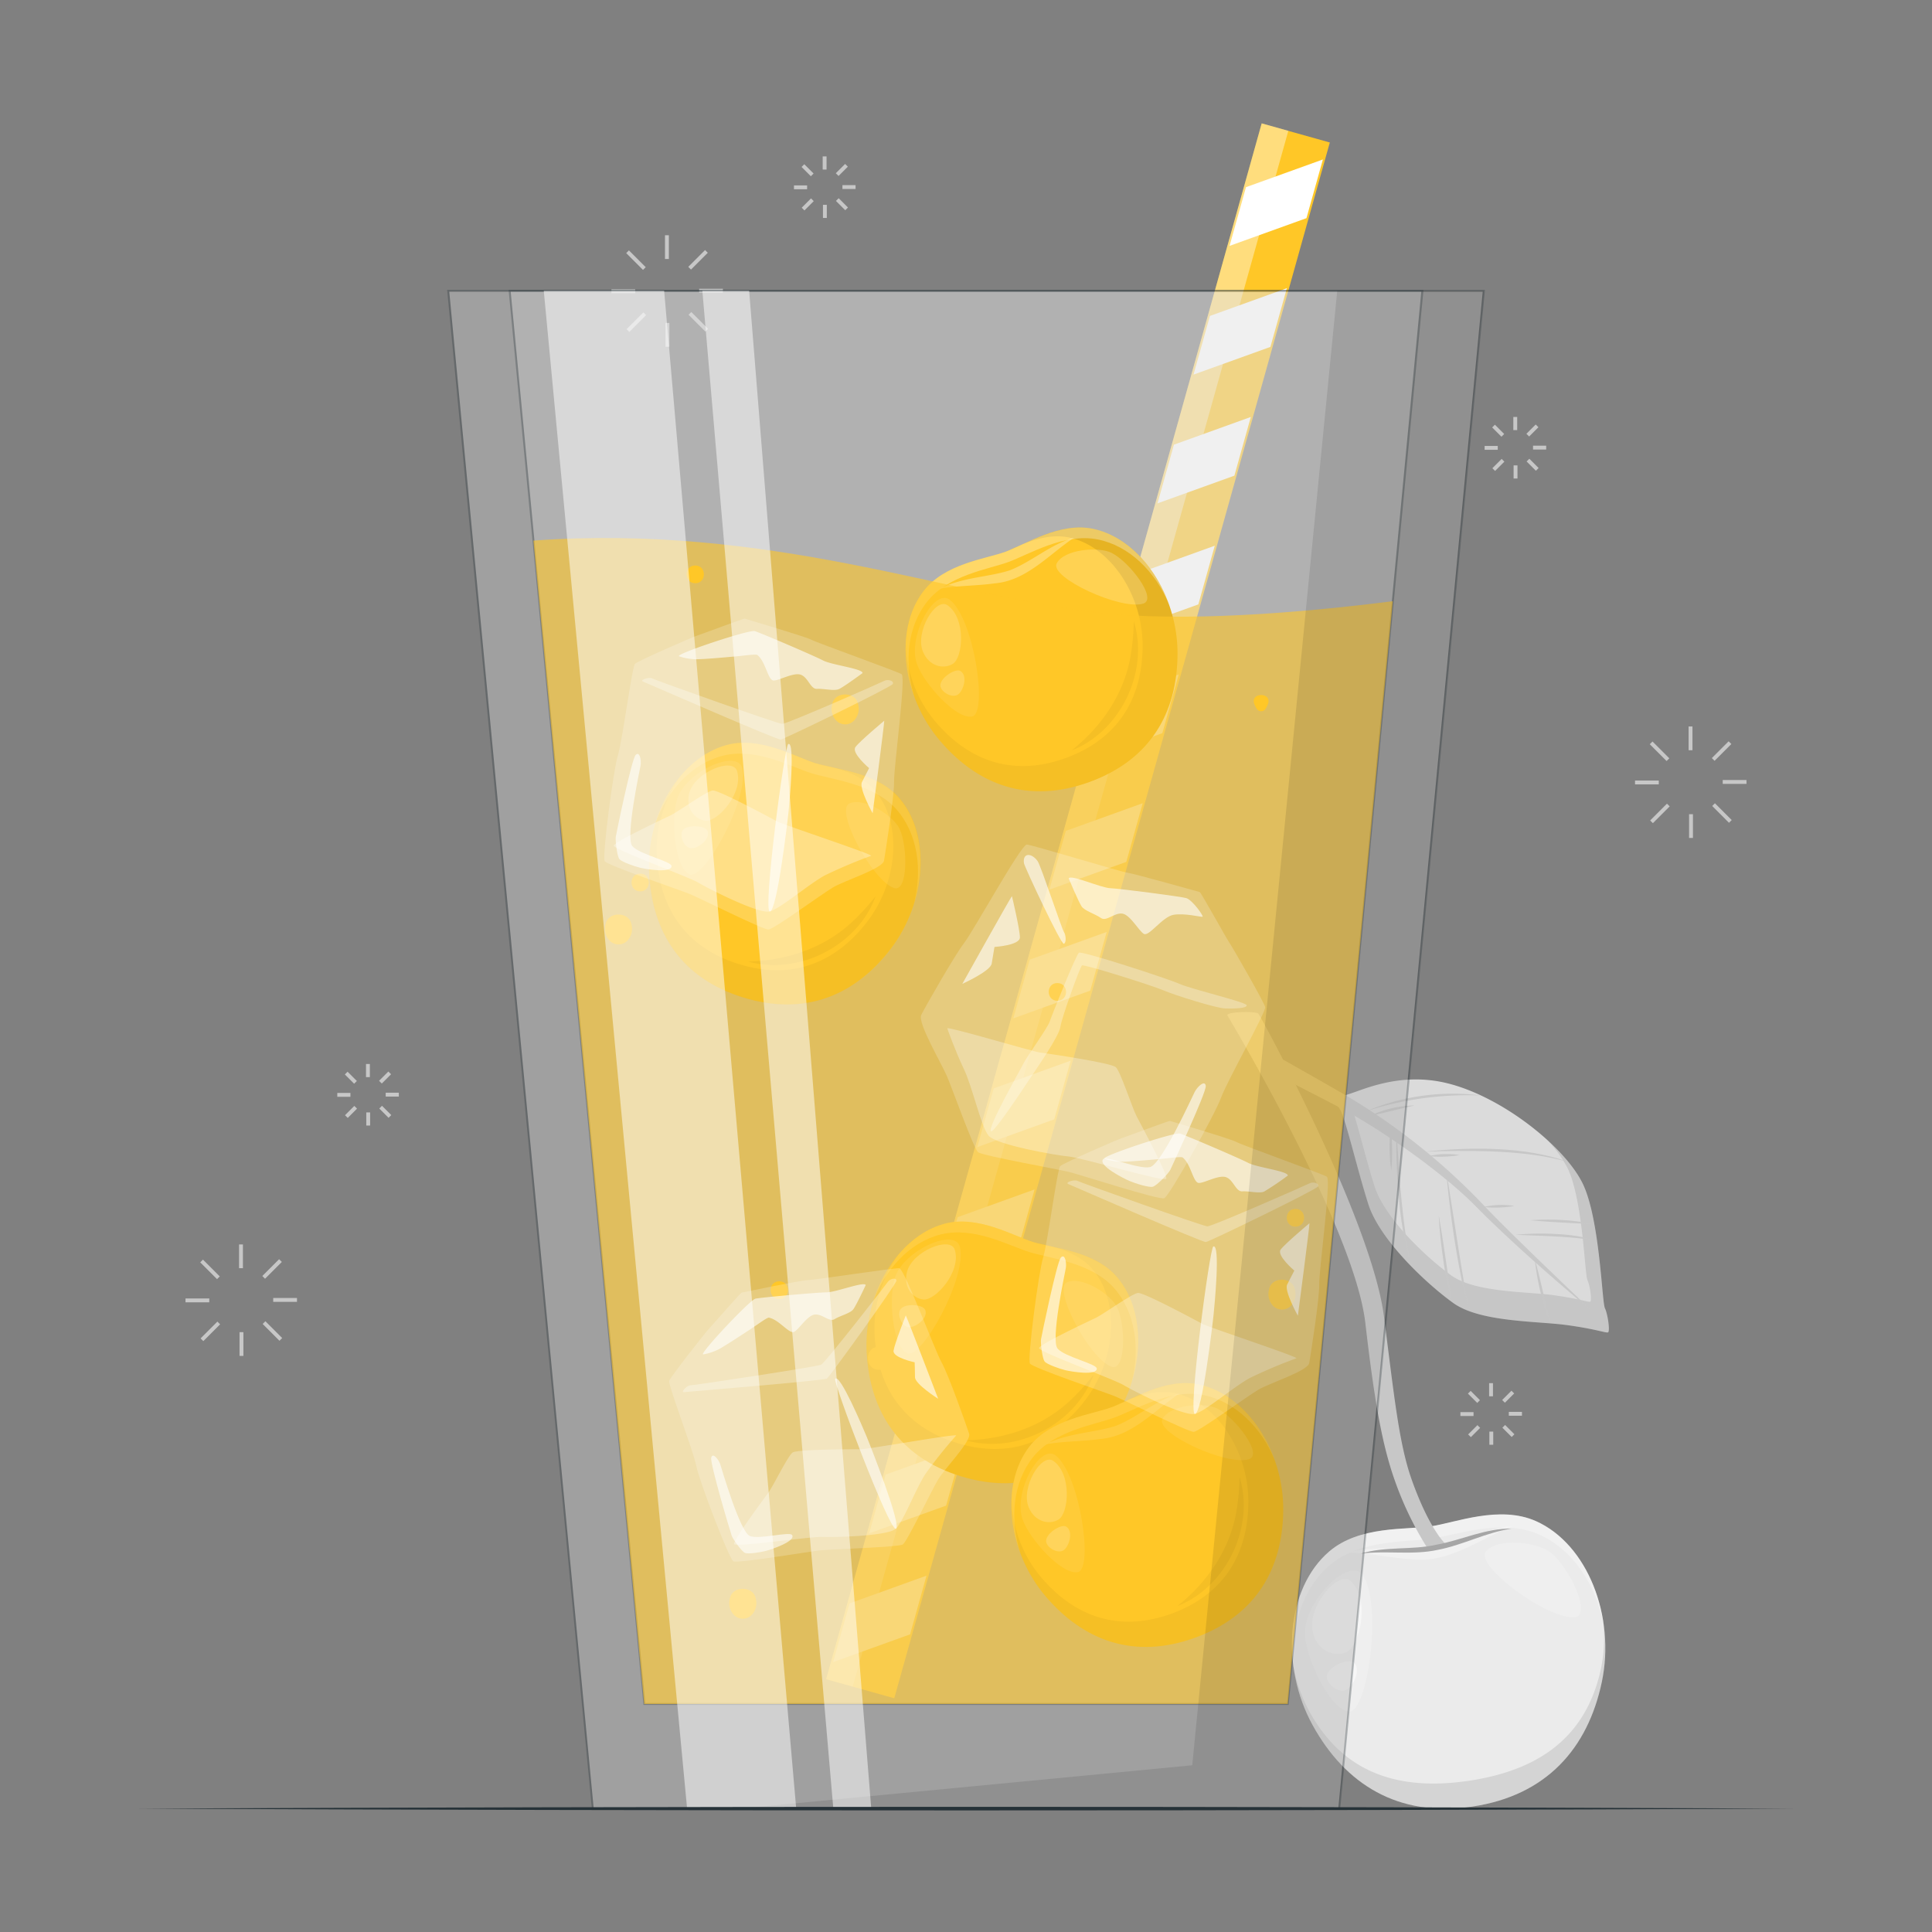 <svg xmlns="http://www.w3.org/2000/svg" viewBox="0 0 500 500"><rect x="0" y="0" width="500" height="500" fill="#808080" stroke="none"/><g id="freepik--background-complete--inject-61"><rect x="437.01" y="188.01" width="1" height="6.15" style="fill:#c7c7c7"></rect><rect x="442.47" y="193.87" width="6.15" height="1" transform="translate(-6.94 371.98) rotate(-45)" style="fill:#c7c7c7"></rect><rect x="445.84" y="201.87" width="6.15" height="1" style="fill:#c7c7c7"></rect><rect x="445.14" y="207.34" width="1" height="6.15" transform="translate(-18.26 376.74) rotate(-45)" style="fill:#c7c7c7"></rect><rect x="437.13" y="210.71" width="1" height="6.15" style="fill:#c7c7c7"></rect><rect x="426.51" y="210.01" width="6.15" height="1" transform="translate(-23.03 365.42) rotate(-45)" style="fill:#c7c7c7"></rect><rect x="423.14" y="202" width="6.15" height="1" style="fill:#c7c7c7"></rect><rect x="429" y="191.38" width="1" height="6.15" transform="translate(-11.71 360.63) rotate(-45)" style="fill:#c7c7c7"></rect><rect x="61.87" y="322.06" width="1" height="6.15" style="fill:#c7c7c7"></rect><rect x="67.34" y="327.91" width="6.15" height="1" transform="translate(-211.6 145.98) rotate(-45)" style="fill:#c7c7c7"></rect><rect x="70.71" y="335.92" width="6.15" height="1" style="fill:#c7c7c7"></rect><rect x="70" y="341.39" width="1" height="6.15" transform="translate(-222.92 150.74) rotate(-45)" style="fill:#c7c7c7"></rect><rect x="61.99" y="344.76" width="1" height="6.15" style="fill:#c7c7c7"></rect><rect x="51.37" y="344.05" width="6.15" height="1" transform="translate(-227.69 139.42) rotate(-45)" style="fill:#c7c7c7"></rect><rect x="48.01" y="336.04" width="6.15" height="1" style="fill:#c7c7c7"></rect><rect x="53.86" y="325.42" width="1" height="6.15" transform="translate(-216.37 134.67) rotate(-45)" style="fill:#c7c7c7"></rect><rect x="172.1" y="60.88" width="1" height="6.15" style="fill:#c7c7c7"></rect><rect x="177.57" y="66.74" width="6.15" height="1" transform="translate(5.37 147.43) rotate(-45)" style="fill:#c7c7c7"></rect><rect x="180.94" y="74.74" width="6.15" height="1" style="fill:#c7c7c7"></rect><rect x="180.23" y="80.21" width="1" height="6.15" transform="translate(-5.96 152.18) rotate(-45)" style="fill:#c7c7c7"></rect><rect x="172.23" y="83.58" width="1" height="6.15" style="fill:#c7c7c7"></rect><rect x="161.61" y="82.88" width="6.15" height="1" transform="translate(-10.72 140.87) rotate(-45)" style="fill:#c7c7c7"></rect><rect x="158.24" y="74.87" width="6.15" height="1" style="fill:#c7c7c7"></rect><rect x="164.09" y="64.25" width="1" height="6.15" transform="translate(0.6 136.1) rotate(-45)" style="fill:#c7c7c7"></rect><rect x="212.91" y="40.48" width="1" height="3.4" style="fill:#c7c7c7"></rect><rect x="216.16" y="43.49" width="3.4" height="1" transform="translate(32.71 166.93) rotate(-45)" style="fill:#c7c7c7"></rect><rect x="218.02" y="47.91" width="3.4" height="1" style="fill:#c7c7c7"></rect><rect x="217.4" y="51.15" width="1" height="3.4" transform="translate(26.45 169.56) rotate(-45)" style="fill:#c7c7c7"></rect><rect x="212.98" y="53.01" width="1" height="3.4" style="fill:#c7c7c7"></rect><rect x="207.34" y="52.4" width="3.4" height="1" transform="translate(23.82 163.31) rotate(-45)" style="fill:#c7c7c7"></rect><rect x="205.48" y="47.98" width="3.4" height="1" style="fill:#c7c7c7"></rect><rect x="208.49" y="42.34" width="1" height="3.4" transform="translate(30.06 160.66) rotate(-44.99)" style="fill:#c7c7c7"></rect><rect x="385.38" y="357.96" width="1" height="3.4" style="fill:#c7c7c7"></rect><rect x="388.62" y="360.97" width="3.4" height="1" transform="translate(-141.28 381.87) rotate(-45)" style="fill:#c7c7c7"></rect><rect x="390.48" y="365.39" width="3.4" height="1" style="fill:#c7c7c7"></rect><rect x="389.87" y="368.64" width="1" height="3.4" transform="translate(-147.53 384.5) rotate(-45)" style="fill:#c7c7c7"></rect><rect x="385.45" y="370.5" width="1" height="3.4" style="fill:#c7c7c7"></rect><rect x="379.81" y="369.88" width="3.4" height="1" transform="translate(-150.16 378.25) rotate(-45)" style="fill:#c7c7c7"></rect><rect x="377.95" y="365.46" width="3.4" height="1" style="fill:#c7c7c7"></rect><rect x="380.96" y="359.82" width="1" height="3.4" transform="translate(-143.91 375.62) rotate(-45)" style="fill:#c7c7c7"></rect><rect x="94.72" y="275.36" width="1" height="3.4" style="fill:#c7c7c7"></rect><rect x="97.96" y="278.36" width="3.4" height="1" transform="translate(-168 152.15) rotate(-45)" style="fill:#c7c7c7"></rect><rect x="99.82" y="282.79" width="3.4" height="1" style="fill:#c7c7c7"></rect><rect x="99.21" y="286.03" width="1" height="3.4" transform="translate(-174.25 154.78) rotate(-45)" style="fill:#c7c7c7"></rect><rect x="94.79" y="287.89" width="1" height="3.4" style="fill:#c7c7c7"></rect><rect x="89.15" y="287.27" width="3.4" height="1" transform="translate(-176.88 148.52) rotate(-45)" style="fill:#c7c7c7"></rect><rect x="87.29" y="282.85" width="3.4" height="1" style="fill:#c7c7c7"></rect><rect x="90.3" y="277.22" width="1" height="3.4" transform="translate(-170.63 145.89) rotate(-45)" style="fill:#c7c7c7"></rect><rect x="391.65" y="107.91" width="1" height="3.4" style="fill:#c7c7c7"></rect><rect x="394.89" y="110.92" width="3.4" height="1" transform="translate(37.37 313.06) rotate(-45)" style="fill:#c7c7c7"></rect><rect x="396.75" y="115.34" width="3.4" height="1" style="fill:#c7c7c7"></rect><rect x="396.14" y="118.58" width="1" height="3.4" transform="translate(31.12 315.69) rotate(-45)" style="fill:#c7c7c7"></rect><rect x="391.72" y="120.44" width="1" height="3.4" style="fill:#c7c7c7"></rect><rect x="386.08" y="119.83" width="3.4" height="1" transform="translate(28.49 309.44) rotate(-45)" style="fill:#c7c7c7"></rect><rect x="384.22" y="115.41" width="3.4" height="1" style="fill:#c7c7c7"></rect><rect x="387.23" y="109.77" width="1" height="3.4" transform="translate(34.74 306.81) rotate(-45)" style="fill:#c7c7c7"></rect><path d="M339.68,446.42c8.39,15.29,22.11,24,41.36,21.13s29.88-15.11,33.5-32.17-3.69-35.75-17-41.71c-9.46-4.23-20.88.4-27.19,1.33s-18.58-.21-26.41,6.57C332.89,411.12,331.29,431.14,339.68,446.42Z" style="fill:#ebebeb"></path><path d="M334.7,431a43.42,43.42,0,0,0,5,15.44c8.39,15.29,22.11,24,41.36,21.13s29.88-15.11,33.5-32.17a43.65,43.65,0,0,0,.3-16.22,38.85,38.85,0,0,1-.71,13.48c-3.76,16.1-14.83,25.37-34.08,28.21s-32.52-2.84-40.78-17.17A38.85,38.85,0,0,1,334.7,431Z" style="opacity:0.1"></path><path d="M334.87,432.19c-1.12-10.65,2.12-21.19,9.52-27.33,7.88-6.52,19.83-5.73,26.15-6.67S388.6,393,398,397c8.84,3.74,15,12.9,17,23.41-1.66-11.88-8.08-22.47-17.5-26.69s-20.88.4-27.19,1.33-18.58-.21-26.41,6.57S333,420.33,334.87,432.19Z" style="fill:#fff;opacity:0.3"></path><path d="M352.63,407.6c5.31,7.53,1.29,35.86-3.56,35.35s-11-13.52-11.36-19.84C337.27,414.52,349.18,402.71,352.63,407.6Z" style="fill:#fff;opacity:0.2"></path><path d="M349.73,409.3c5,5,2.07,16.95-1.43,18.35-3.27,1.3-7.51-.59-8.59-5.36C338.25,415.81,346.46,406,349.73,409.3Z" style="fill:#fff;opacity:0.5"></path><path d="M350.31,430.21c2.2,1.92-.29,6.66-2.21,7.25s-4.56-1.53-4.74-3.4C343.12,431.52,348.88,429,350.31,430.21Z" style="fill:#fff;opacity:0.5"></path><path d="M407.57,418.53c-6.93.72-26-13.32-23-17s13.3-2.49,16.76.27C406.09,405.54,412.07,418.07,407.57,418.53Z" style="fill:#fff;opacity:0.2"></path><path d="M391.16,395c-7.14.53-13.71,4.46-20.67,5.67-5,.54-10.94-.22-16,.19a23.2,23.2,0,0,0-5.43.92c5.48.18,10.72,1.39,16.18,1.75,9.54,1.17,17.56-5.13,26-8.53Z" style="fill:#fff;opacity:0.3"></path><path d="M317.62,262.74s32.83,54.73,35.72,79.59c2.4,20.69,4.42,31.91,7.77,41.21a86.9,86.9,0,0,0,8.15,16.86,26.54,26.54,0,0,0,5-.66s-4.23-3.59-8.94-16.88c-3.31-9.36-4.55-22-7.16-42.21-3.24-25.06-31.86-77.62-32.49-78.31S317.59,261.81,317.62,262.74Z" style="fill:#c7c7c7"></path><path d="M352.25,402.05c6.36-1.93,13.22-.83,19.61-2.3,6.44-1.18,12.68-4.3,19.35-4.13-6.61.94-12.53,4.22-19.07,5.47-6.61,1.46-13.26.11-19.89,1Z" style="fill:#a6a6a6"></path><path d="M347.43,283.52c2.8,0,13.5-6.82,27.82-3s30.25,16.83,34.53,26.16,4.79,30.27,5.57,31.88,1.37,6.06.8,6.26-3-.84-10.66-1.89-22.38-.72-29.31-5.66-19.11-16.37-22.06-25.63-5.87-22.15-7.33-24.51a16.56,16.56,0,0,0-2.73-3.49A19.44,19.44,0,0,1,347.43,283.52Z" style="fill:#dbdbdb"></path><path d="M344.06,283.65a16.56,16.56,0,0,1,2.73,3.49c1.46,2.36,4.37,15.26,7.33,24.51s15.13,20.69,22.06,25.63,21.65,4.61,29.31,5.66,10.1,2.08,10.67,1.89,0-4.66-.81-6.26-1.3-22.55-5.57-31.88c-1.67-3.63-5.1-7.82-9.52-11.81a30.25,30.25,0,0,1,5.56,7.7c3.85,8.39,4.31,27.22,5,28.67s1.23,5.45.72,5.63-2.71-.76-9.59-1.7-20.12-.65-26.35-5.09-17.19-14.72-19.85-23-5.27-19.92-6.59-22.05a18.12,18.12,0,0,0-1.08-1.57,2.87,2.87,0,0,1-.66.09A19.44,19.44,0,0,0,344.06,283.65Z" style="opacity:0.1"></path><path d="M361.42,292.9a146.79,146.79,0,0,0,.66,17.54,83.42,83.42,0,0,0,3.19,17.24c-.15-.71-.3-1.43-.46-2.14-2.08-10.74-2.69-21.74-3.39-32.64Z" style="fill:#c7c7c7"></path><path d="M374.31,303.39a254.74,254.74,0,0,0,3.87,27.36,45.32,45.32,0,0,0,2.5,8.87,61.06,61.06,0,0,1-2-9c-1.5-8.72-2.88-18.54-4.36-27.27Z" style="fill:#c7c7c7"></path><path d="M375.83,337c-1.19-7.22-2.18-15.19-3.47-22.39.17,3.78.6,7.54,1.14,11.29a78.2,78.2,0,0,0,2.33,11.1Z" style="fill:#c7c7c7"></path><path d="M383.25,283.51a57.57,57.57,0,0,0-29.5,4,85.46,85.46,0,0,1,29.5-4Z" style="fill:#c7c7c7"></path><path d="M405.9,300.74c-11-4.08-25.46-3.95-37.09-2.68,5.43-.23,10.91-.27,16.34-.11,7,.27,14,.84,20.75,2.79Z" style="fill:#c7c7c7"></path><path d="M413.3,321.09a43.23,43.23,0,0,0-10.49-1.72,67.38,67.38,0,0,0-10.63.2c7,.28,14.24.38,21.12,1.52Z" style="fill:#c7c7c7"></path><path d="M412.61,316.81a60.93,60.93,0,0,0-16.56-1c5.42.48,11.12.75,16.56,1Z" style="fill:#c7c7c7"></path><path d="M401.29,342.52c-1.38-5.38-2.61-11.33-4.09-16.68a64.23,64.23,0,0,0,1.46,8.48,46.09,46.09,0,0,0,2.63,8.2Z" style="fill:#c7c7c7"></path><path d="M377.73,298.93a20.71,20.71,0,0,0-8,.27,28.68,28.68,0,0,0,8-.27Z" style="fill:#c7c7c7"></path><path d="M391.93,312.1a20.7,20.7,0,0,0-8,.27,29.07,29.07,0,0,0,8-.27Z" style="fill:#c7c7c7"></path><path d="M359.91,291.63a43.41,43.41,0,0,0,.16,11.33,55.72,55.72,0,0,0-.16-11.33Z" style="fill:#c7c7c7"></path><path d="M366.12,286.1a27.36,27.36,0,0,0-11.79,2.8c3.87-.92,7.89-1.93,11.79-2.8Z" style="fill:#c7c7c7"></path><path d="M328.66,272.33s-.22,5,.6,5.39,6.55,3.23,17.28,8.82,26.82,16.93,35.38,25.64c12.45,12.64,30.36,27.35,30.36,27.35s-20.77-19.64-28-27.3a165.34,165.34,0,0,0-36.16-28.85C338.68,277.89,328.66,272.33,328.66,272.33Z" style="fill:#c7c7c7"></path></g><g id="freepik--Drink--inject-61"><rect x="269.84" y="26.65" width="18.31" height="418.12" transform="translate(73.86 -66.47) rotate(15.64)" style="fill:#FFC727"></rect><polygon points="342.36 41.27 322.46 48.44 318.21 63.63 338.11 56.46 342.36 41.27" style="fill:#fff"></polygon><polygon points="333.04 74.59 313.13 81.76 308.88 96.95 328.78 89.78 333.04 74.59" style="fill:#fff"></polygon><polygon points="323.71 107.91 303.81 115.08 299.56 130.27 319.46 123.1 323.71 107.91" style="fill:#fff"></polygon><polygon points="314.38 141.23 294.48 148.4 290.23 163.59 310.13 156.42 314.38 141.23" style="fill:#fff"></polygon><polygon points="305.06 174.55 285.15 181.72 280.9 196.91 300.81 189.74 305.06 174.55" style="fill:#fff"></polygon><polygon points="295.73 207.87 275.83 215.04 271.58 230.23 291.48 223.06 295.73 207.87" style="fill:#fff"></polygon><polygon points="286.41 241.19 266.5 248.36 262.25 263.55 282.15 256.37 286.41 241.19" style="fill:#fff"></polygon><polygon points="277.08 274.5 257.18 281.68 252.93 296.86 272.83 289.69 277.08 274.5" style="fill:#fff"></polygon><polygon points="267.75 307.82 247.85 315 243.6 330.18 263.5 323.01 267.75 307.82" style="fill:#fff"></polygon><polygon points="258.43 341.14 238.52 348.31 234.27 363.5 254.18 356.33 258.43 341.14" style="fill:#fff"></polygon><polygon points="249.1 374.46 229.2 381.63 224.95 396.82 244.85 389.65 249.1 374.46" style="fill:#fff"></polygon><polygon points="239.78 407.78 219.87 414.95 215.62 430.14 235.53 422.97 239.78 407.78" style="fill:#fff"></polygon><rect x="270.04" y="25.14" width="7.16" height="418.12" transform="translate(73.26 -65.09) rotate(15.64)" style="fill:#fff;opacity:0.4"></rect><g style="opacity:0.3"><polygon points="384.01 75.25 346.6 468.07 153.4 468.07 115.99 75.25 384.01 75.25" style="fill:#ebebeb"></polygon><path d="M346.83,468.32H153.17l0-.23L115.72,75H384.28l0,.28Zm-193.2-.5H346.37L383.73,75.49H116.27Z" style="fill:#263238"></path></g><g style="opacity:0.3"><polygon points="368.11 75.25 333.28 440.99 166.72 440.99 131.89 75.25 368.11 75.25" style="fill:#dbdbdb"></polygon><path d="M333.51,441.24h-167l0-.23L131.62,75H368.38l0,.28ZM167,440.74h166.1L367.83,75.49H132.17Z" style="fill:#263238"></path></g><path d="M224.3,350.13c.84,15.06,8.3,27,24.38,31.93s29-.64,38.15-12.6,10.47-29.27,2.3-38.89c-5.8-6.84-16.44-7.48-21.71-9.11s-14.42-7.1-23.06-4.73C232.18,320.06,223.46,335.07,224.3,350.13Z" style="fill:#FFC727"></path><path d="M286.83,369.46c-9.2,12-22.07,17.57-38.15,12.6s-23.54-16.86-24.38-31.93a37.06,37.06,0,0,1,8.34-25.58,32.56,32.56,0,0,0-6.29,21.06c.74,13.12,7.24,23.48,21.24,27.81s25.22-.55,33.22-11,9.12-25.5,2-33.87c-2.83-3.33-7-5-10.86-6,5.52,1.19,12.75,2.8,17.17,8C297.3,340.19,296,357.51,286.83,369.46Z" style="opacity:0.1"></path><path d="M271.91,322.54c-1.49-.32-2.85-.61-4-.93C269.17,321.88,270.52,322.17,271.91,322.54Z" style="fill:#FFC727"></path><path d="M225.86,337.23c3.1-8.73,9.57-15.74,17.63-17.76,8.58-2.15,17.62,2.92,22.9,4.56s16,2.67,21.91,9.29c5.51,6.22,6.89,15.66,4.52,24.61,3.14-9.89,2.09-20.55-3.69-27.36s-16.44-7.48-21.71-9.11-14.42-7.1-23.06-4.73S228.85,327.29,225.86,337.23Z" style="fill:#fff;opacity:0.3"></path><path d="M248.42,322.68c2,7.71-9.94,29.39-13.71,27.5s-4.79-14.32-3.11-19.53C233.88,323.56,247.13,317.66,248.42,322.68Z" style="fill:#fff;opacity:0.2"></path><path d="M287.68,353.72c-5.67-2-15.29-20.09-11.55-21.85s11.3,3,13,6.47C291.38,343,291.37,355,287.68,353.72Z" style="fill:#fff;opacity:0.2"></path><path d="M247.1,323.45c1.74,5.62-5,13.19-8.14,12.86-2.88-.31-5.26-3.33-4.21-7.23C236.18,323.77,246,319.79,247.1,323.45Z" style="fill:#fff;opacity:0.5"></path><path d="M239.45,339c.87,2.26-2.78,4.77-4.42,4.46s-2.74-2.89-2.15-4.32C233.68,337.15,238.88,337.5,239.45,339Z" style="fill:#fff;opacity:0.5"></path><path d="M250,372.75c9.65-.23,19.15-3.28,26.37-9.75a59.34,59.34,0,0,0,6.61-7.14c-4.6,12.72-19.88,20.59-33,16.89Z" style="opacity:0.1"></path><path d="M243.26,191.7c9.78,11.49,22.91,16.44,38.72,10.67s22.68-18,22.76-33.11-9.38-29.64-21.7-32.36c-8.76-1.93-17.61,4-22.8,5.89S244.46,145.85,239,153C231.33,163,233.47,180.22,243.26,191.7Z" style="fill:#FFC727"></path><path d="M304.74,169.26c-.08,15.09-6.94,27.34-22.76,33.11s-28.94.82-38.72-10.67a37,37,0,0,1-8.84-25.42,32.51,32.51,0,0,0,7.74,20.58c8.52,10,20,14.32,33.73,9.29s19.74-15.69,19.82-28.83-8.17-25.82-18.9-28.19c-4.26-.94-8.55.26-12.29,1.78,5.12-2.39,11.85-5.48,18.52-4C295.36,139.62,304.83,154.18,304.74,169.26Z" style="opacity:0.1"></path><path d="M264.47,140.93c-1.38.65-2.64,1.24-3.75,1.67C261.88,142.06,263.14,141.47,264.47,140.93Z" style="fill:#FFC727"></path><path d="M236.69,180.49c-2.81-8.83-1.91-18.33,3.29-24.81,5.53-6.91,15.8-8.33,21-10.23s14.39-7.57,23.07-5.85c8.15,1.61,15,8.3,18.49,16.86-3.48-9.78-10.77-17.63-19.49-19.56s-17.61,4-22.8,5.89S244.46,145.85,239,153,233.06,170.77,236.69,180.49Z" style="fill:#fff;opacity:0.3"></path><path d="M245.85,155.25c6.25,4.93,9.87,29.42,5.72,30.19s-12.47-8.51-14.29-13.66C234.81,164.76,241.79,152,245.85,155.25Z" style="fill:#fff;opacity:0.2"></path><path d="M295.89,156.21c-5.74,1.81-24.32-6.74-22.42-10.4s10.82-4.44,14.25-2.71C292.37,145.47,299.62,155,295.89,156.21Z" style="fill:#fff;opacity:0.2"></path><path d="M277.89,139.18c-6,1.69-10.84,6.17-16.53,8.41-4.16,1.35-9.3,1.73-13.54,3a21,21,0,0,0-4.44,1.73c4.67-.79,9.32-.69,14-1.34,8.29-.68,14-7.42,20.5-11.76Z" style="fill:#fff;opacity:0.3"></path><path d="M245.26,156.66c4.79,3.42,4,13.55,1.31,15.16-2.49,1.51-6.21.54-7.73-3.2C236.77,163.52,242.15,154.44,245.26,156.66Z" style="fill:#fff;opacity:0.5"></path><path d="M248.56,173.65c2.06,1.27.67,5.47-.82,6.21s-3.93-.63-4.33-2.13C242.87,175.69,247.22,172.82,248.56,173.65Z" style="fill:#fff;opacity:0.5"></path><path d="M277.39,194.17c7.54-6,13.26-14.19,15.09-23.72a58.91,58.91,0,0,0,.95-9.67c4,12.9-3.37,28.41-16,33.39Z" style="opacity:0.1"></path><path d="M270.62,413.14c9.79,11.48,22.92,16.44,38.73,10.67s22.67-18,22.75-33.11-9.37-29.64-21.69-32.36c-8.76-1.94-17.62,4-22.8,5.88s-15.78,3.07-21.23,10.18C258.7,384.42,260.84,401.66,270.62,413.14Z" style="fill:#FFC727"></path><path d="M332.1,390.7c-.08,15.08-6.94,27.34-22.75,33.11s-28.94.81-38.73-10.67a37.05,37.05,0,0,1-8.83-25.42,32.46,32.46,0,0,0,7.73,20.58c8.53,10,20,14.31,33.74,9.29s19.74-15.7,19.81-28.84-8.16-25.82-18.9-28.18c-4.26-.94-8.54.25-12.28,1.77,5.11-2.39,11.84-5.48,18.52-4C322.73,361.06,332.19,375.62,332.1,390.7Z" style="opacity:0.1"></path><path d="M291.84,362.37c-1.38.64-2.64,1.23-3.76,1.67C289.25,363.49,290.51,362.91,291.84,362.37Z" style="fill:#FFC727"></path><path d="M264.06,401.92c-2.81-8.82-1.91-18.32,3.29-24.81,5.53-6.9,15.79-8.33,21-10.22s14.39-7.57,23.07-5.86c8.15,1.62,15,8.3,18.49,16.86-3.48-9.77-10.77-17.63-19.49-19.55s-17.62,4-22.8,5.88-15.78,3.07-21.23,10.18S260.43,392.2,264.06,401.92Z" style="fill:#fff;opacity:0.3"></path><path d="M273.22,376.68c6.25,4.94,9.86,29.42,5.72,30.19s-12.48-8.5-14.3-13.66C262.17,386.19,269.15,373.47,273.22,376.68Z" style="fill:#fff;opacity:0.2"></path><path d="M323.25,377.64c-5.74,1.82-24.32-6.74-22.41-10.4s10.82-4.44,14.24-2.7C319.74,366.9,327,376.46,323.25,377.64Z" style="fill:#fff;opacity:0.2"></path><path d="M305.25,360.62c-6,1.69-10.84,6.17-16.52,8.41-4.17,1.34-9.31,1.73-13.55,3a20.34,20.34,0,0,0-4.44,1.73c4.68-.8,9.33-.7,14-1.35,8.29-.67,14-7.41,20.49-11.75Z" style="fill:#fff;opacity:0.3"></path><path d="M272.63,378.1c4.79,3.41,4,13.55,1.31,15.16-2.49,1.5-6.21.53-7.73-3.21C264.13,385,269.52,375.87,272.63,378.1Z" style="fill:#fff;opacity:0.5"></path><path d="M275.92,395.08c2.06,1.27.67,5.47-.82,6.22s-3.93-.64-4.33-2.14C270.23,397.12,274.59,394.26,275.92,395.08Z" style="fill:#fff;opacity:0.5"></path><path d="M304.76,415.61c7.53-6,13.25-14.2,15.09-23.73a57.73,57.73,0,0,0,.94-9.67c4,12.91-3.37,28.41-16,33.4Z" style="opacity:0.1"></path><path d="M168,226.22c.85,15.06,8.3,27,24.38,31.93s29-.64,38.15-12.6,10.47-29.27,2.3-38.89c-5.8-6.84-16.43-7.48-21.71-9.11s-14.42-7.1-23.06-4.73C175.83,196.15,167.11,211.16,168,226.22Z" style="fill:#FFC727"></path><path d="M230.48,245.55c-9.19,12-22.07,17.57-38.15,12.6S168.79,241.28,168,226.22a37,37,0,0,1,8.35-25.58A32.45,32.45,0,0,0,170,221.7c.73,13.12,7.23,23.48,21.23,27.81s25.22-.55,33.23-11,9.12-25.5,2-33.87c-2.82-3.33-7-5-10.86-6,5.53,1.2,12.75,2.81,17.18,8C241,216.28,239.68,233.6,230.48,245.55Z" style="opacity:0.1"></path><path d="M215.56,198.63c-1.49-.32-2.85-.61-4-.94C212.82,198,214.17,198.26,215.56,198.63Z" style="fill:#FFC727"></path><path d="M169.51,213.32c3.1-8.73,9.57-15.74,17.63-17.76,8.58-2.15,17.62,2.92,22.9,4.56s16,2.67,21.91,9.29c5.51,6.22,6.89,15.66,4.52,24.61,3.14-9.89,2.09-20.55-3.69-27.36s-16.43-7.48-21.71-9.11-14.42-7.1-23.06-4.73S172.5,203.38,169.51,213.32Z" style="fill:#fff;opacity:0.3"></path><path d="M192.07,198.77c2,7.71-9.94,29.39-13.71,27.49s-4.78-14.31-3.11-19.52C177.53,199.65,190.78,193.75,192.07,198.77Z" style="fill:#fff;opacity:0.2"></path><path d="M231.33,229.81c-5.67-2-15.28-20.09-11.55-21.85s11.3,3,13,6.47C235,219.12,235,231.12,231.33,229.81Z" style="fill:#fff;opacity:0.2"></path><path d="M190.75,199.54c1.74,5.62-5,13.19-8.13,12.86-2.89-.31-5.27-3.33-4.22-7.23C179.84,199.86,189.62,195.88,190.75,199.54Z" style="fill:#fff;opacity:0.5"></path><path d="M183.1,215.05c.87,2.26-2.78,4.77-4.42,4.46s-2.74-2.89-2.15-4.32C177.33,213.24,182.53,213.59,183.1,215.05Z" style="fill:#fff;opacity:0.5"></path><path d="M193.64,248.84c9.64-.23,19.14-3.28,26.37-9.76a58.43,58.43,0,0,0,6.6-7.13c-4.59,12.72-19.87,20.59-33,16.89Z" style="opacity:0.1"></path><path d="M360.46,155.59,333.28,441H166.72L138.05,139.91c60.75-4.42,107.72,14.16,145.68,18.58C306.23,161.13,336.56,158.61,360.46,155.59Z" style="fill:#FFC727;opacity:0.6"></path><path d="M227.5,354.51c3.87,0,3.87-6,0-6S223.63,354.51,227.5,354.51Z" style="fill:#FFC727"></path><path d="M324.75,182.51a7.69,7.69,0,0,0,.47.9,1.36,1.36,0,0,0,2.33,0,7.62,7.62,0,0,0,.46-.9C329.72,179,323.05,179,324.75,182.51Z" style="fill:#FFC727"></path><path d="M201.67,336.19c3,0,3-4.59,0-4.59S198.71,336.19,201.67,336.19Z" style="fill:#FFC727"></path><path d="M303.74,402.7c2.95,0,3-4.59,0-4.59S300.78,402.7,303.74,402.7Z" style="fill:#FFC727"></path><path d="M335.25,317.46c3,0,3-4.59,0-4.59S332.3,317.46,335.25,317.46Z" style="fill:#FFC727"></path><path d="M165.68,230.69c2.95,0,3-4.59,0-4.59S162.72,230.69,165.68,230.69Z" style="fill:#FFC727"></path><path d="M273.64,259c3,0,3-4.59,0-4.59S270.69,259,273.64,259Z" style="fill:#FFC727"></path><path d="M179.93,150.94c2.95,0,3-4.59,0-4.59S177,150.94,179.93,150.94Z" style="fill:#FFC727"></path><path d="M329.53,338a3.21,3.21,0,0,0,4.49,0,4.43,4.43,0,0,0,1.09-4.34c-.61-3.3-6.06-3.3-6.67,0A4.45,4.45,0,0,0,329.53,338Z" style="fill:#FFC727"></path><path d="M190,418a3.18,3.18,0,0,0,4.48,0,4.41,4.41,0,0,0,1.09-4.34c-.6-3.3-6.06-3.3-6.67,0A4.45,4.45,0,0,0,190,418Z" style="fill:#FFC727"></path><path d="M216.48,186.54a3.19,3.19,0,0,0,4.49,0,4.43,4.43,0,0,0,1.09-4.34c-.61-3.3-6.06-3.3-6.67,0A4.44,4.44,0,0,0,216.48,186.54Z" style="fill:#FFC727"></path><path d="M157.82,243.5a3.21,3.21,0,0,0,4.49,0,4.43,4.43,0,0,0,1.09-4.34c-.61-3.3-6.06-3.3-6.67,0A4.45,4.45,0,0,0,157.82,243.5Z" style="fill:#FFC727"></path><path d="M265.69,218.57c.67-.16,24.45,7.09,26.09,7.29s18.4,4.93,18.71,5,7.08,12.32,7.69,13.14,9,15.41,9.25,16.64S317.46,280,316,284.1s-13.36,25.48-14.69,26-21.68-6.06-24.55-6.78-22.5-4.21-23.63-5.13-6.57-16.15-8-19.54-7.73-13.95-6.71-16,8.66-15.45,11.12-18.64S264,219,265.69,218.57Z" style="fill:#fff;opacity:0.2"></path><path d="M245.15,266.13c.2-.52,22,6,24,6.26s18.39,2.67,19.62,3.8,4.22,10.48,5.35,12.64,8.21,15.31,7.7,16.23-21.78-5.44-25.17-5.75-18.9-3-20.85-5.45-4.11-12.53-6.37-17.25S245.15,266.13,245.15,266.13Z" style="fill:#fff;opacity:0.3"></path><path d="M261.89,231.92c-.41.41-12.84,22.7-12.84,22.7s7.29-3.28,7.6-5.24.72-4.31.72-4.31,6.58-.41,6.58-2.47S261.89,231.92,261.89,231.92Z" style="fill:#fff;opacity:0.6"></path><path d="M276.58,227.34c.46-1.15,8.22,2.42,10.79,2.53S305.45,232,307,232.43s4.62,4.73,4.21,4.83-4.62-1-7.5-.51-6.37,5.75-7.7,4.93-3.5-4.93-5.55-5.24-4.11,2.16-5.55,1.13-4.21-1.82-5-3S276.58,227.34,276.58,227.34Z" style="fill:#fff;opacity:0.6"></path><path d="M265,223.4c.14.93,9.61,21.16,10.33,20.85s.51-2.36,0-3.08-5.94-17.08-6.78-18.29C267,220.67,264.61,220.62,265,223.4Z" style="fill:#fff;opacity:0.6"></path><path d="M285.48,300c.83-1,9.15,2.68,12.12,2.05s10.89-18.08,11.58-19.45,2.67-3.22,2.87-1.57-8.76,20.82-9.17,21.71-3.49,4.1-4.52,4.38-4.66-.89-6.1-1.51S284.17,301.67,285.48,300Z" style="fill:#fff;opacity:0.6"></path><path d="M256.5,292.78c.83.34,8.58-11.45,10.22-13.91s7.34-10.64,7.7-13.1,5.09-15.56,5.6-15.92,18,5.13,21,6.42,13.81,4.67,16.07,4.72,5.6,0,5.55-.82-14-4.06-17.41-5.55-25.27-8.57-26-8.06-7,16.1-7.55,17.78S265.55,273.78,265,275,255.21,292.27,256.5,292.78Z" style="fill:#fff;opacity:0.3"></path><path d="M232.77,328.22c-.57-.23-22.39,3.11-23.86,3.09s-16.74,3.17-17,3.22-7.84,8.75-8.48,9.39-9.91,12.39-10.24,13.44,6.29,18.24,7,22,8.49,24.08,9.59,24.7,19.82-2.56,22.44-2.83,20.3-.84,21.41-1.51,7.48-14.07,9.18-16.87,8.61-9.9,8-11.8-5.35-15.32-7.11-18.43S234.25,328.8,232.77,328.22Z" style="fill:#fff;opacity:0.2"></path><path d="M247.46,371.5c-.11-.48-22.77,3.55-24.61,3.56s-16.5,0-17.72.85-5,8.67-6.3,10.42-9.17,12.4-8.84,13.28,19.83-2,22.85-1.86,17-.21,19-2.13,5.2-10.48,7.79-14.35A123.61,123.61,0,0,1,247.46,371.5Z" style="fill:#fff;opacity:0.3"></path><path d="M234.41,340.43c.3.42,8.39,21.58,8.39,21.58s-6-3.81-6-5.57-.09-3.88-.09-3.88-5.72-1.2-5.46-3S234.41,340.43,234.41,340.43Z" style="fill:#fff;opacity:0.6"></path><path d="M224.05,332.57c-.39-1-7.74,1.88-10.14,1.89s-16.94,1.32-18.39,1.63S180.69,350.65,182,350.52a14.41,14.41,0,0,0,4.13-1.39c1.81-1,6.19-3.9,7.89-5,2.11-1.38,4.51-3.22,5-3.12,2.67.55,5.25,4.34,6.52,3.66s3.41-4.26,5.34-4.47,3.76,2.05,5.14,1.18,4-1.48,4.79-2.51S224.05,332.57,224.05,332.57Z" style="fill:#fff;opacity:0.6"></path><path d="M205,397.27c-.59-1-8.37,1.19-10.91.26s-7.26-17.27-7.69-18.56-1.94-3.17-2.33-1.75,5,19.41,5.3,20.24,2.55,4.05,3.42,4.43,4.2-.19,5.54-.55S206,398.88,205,397.27Z" style="fill:#fff;opacity:0.6"></path><path d="M216.14,356.84c-.61.75,14.1,39.56,15.71,38.78s-6.8-22-7.64-24S217.36,355.34,216.14,356.84Z" style="fill:#fff;opacity:0.6"></path><path d="M177.07,360.28c1.77-.16,36.21-3,36.93-3.5s18-24.44,18-25.35-1.68-.49-2.19.27-16.22,20.94-17.29,21.48-33,5.36-33.84,5.34S176,360.38,177.07,360.28Z" style="fill:#fff;opacity:0.3"></path><path d="M233.37,174.51c-.41-.48-22.07-8.2-23.4-8.95S193,160.2,192.75,160.1s-11.5,4.15-12.41,4.42-15.21,6.47-16,7.27-3.24,19.84-4.43,23.68-4.12,26.29-3.41,27.4,19.44,7.44,22,8.49,19,9.27,20.38,9.2,13.83-9.21,16.76-10.94,12.79-4.82,13.14-6.88,2.67-16.69,2.6-20.41S234.44,175.78,233.37,174.51Z" style="fill:#fff;opacity:0.2"></path><path d="M225.46,221.48c.13-.5-22.64-8-24.34-8.9s-15.13-8.15-16.67-8-8.9,5.47-10.93,6.45-14.54,6.84-14.67,7.81,19.18,8,21.87,9.59,15.68,8.2,18.49,7.45,10-7,14.24-9.32A127.56,127.56,0,0,1,225.46,221.48Z" style="fill:#fff;opacity:0.3"></path><path d="M228.84,186.53c.07.53-3,23.94-3,23.94s-3.61-6.46-2.76-8.08,1.84-3.6,1.84-3.6-4.66-3.93-3.53-5.46S228.84,186.53,228.84,186.53Z" style="fill:#fff;opacity:0.6"></path><path d="M223.22,174.2c.16-1.15-8-2.1-10.23-3.28s-16.19-7.16-17.67-7.59-20.8,6-19.58,6.52a14.53,14.53,0,0,0,4.47.76c2.17,0,7.61-.51,9.72-.69,2.62-.22,5.72-.72,6.12-.38,2.18,1.82,2.67,6.57,4.18,6.57s5.23-2.22,7.1-1.46,2.44,3.74,4.13,3.63,4.39.61,5.64.06S223.22,174.2,223.22,174.2Z" style="fill:#fff;opacity:0.6"></path><path d="M173.79,224.13c0-1.22-8.28-3-10.14-5.15s1.87-19.43,2.12-20.83-.21-3.86-1.27-2.75-5,20.29-5.14,21.18.33,5,.94,5.75,3.95,1.9,5.36,2.24S173.86,226.08,173.79,224.13Z" style="fill:#fff;opacity:0.6"></path><path d="M204,192.55c-.94.39-6.62,43.25-4.77,43.34s4.62-23.52,4.84-25.76S205.83,191.78,204,192.55Z" style="fill:#fff;opacity:0.6"></path><path d="M166.44,176.4c1.7.72,34.7,15.13,35.6,15s28.57-13.53,29-14.38-1.31-1.28-2.15-.83-25.23,11.18-26.47,11.15S169.51,176,168.75,175.56,165.4,176,166.44,176.4Z" style="fill:#fff;opacity:0.3"></path><path d="M343.43,304.56c-.41-.49-22.07-8.21-23.41-9s-16.92-5.36-17.21-5.46-11.5,4.15-12.42,4.42-15.2,6.47-16,7.27-3.24,19.84-4.43,23.68-4.12,26.29-3.41,27.41,19.44,7.43,22,8.48,19,9.27,20.38,9.2,13.82-9.21,16.76-10.93,12.79-4.83,13.14-6.89,2.67-16.69,2.59-20.41S344.5,305.82,343.43,304.56Z" style="fill:#fff;opacity:0.2"></path><path d="M335.52,351.52c.13-.5-22.65-8-24.34-8.9s-15.13-8.15-16.67-8-8.9,5.46-10.93,6.44-14.54,6.84-14.67,7.81,19.18,8,21.87,9.59,15.68,8.2,18.49,7.45,10-7.05,14.24-9.31A125.85,125.85,0,0,1,335.52,351.52Z" style="fill:#fff;opacity:0.3"></path><path d="M338.89,316.57c.08.53-3,23.94-3,23.94s-3.61-6.46-2.77-8.08,1.85-3.6,1.85-3.6-4.66-3.93-3.53-5.45S338.89,316.57,338.89,316.57Z" style="fill:#fff;opacity:0.6"></path><path d="M333.28,304.24c.16-1.15-8-2.1-10.23-3.28s-16.19-7.16-17.67-7.59-20.8,6-19.58,6.53a15.18,15.18,0,0,0,4.47.76c2.16,0,7.61-.52,9.72-.69,2.62-.22,5.72-.73,6.12-.39,2.18,1.82,2.67,6.57,4.18,6.57s5.23-2.22,7.1-1.46,2.44,3.74,4.13,3.63,4.39.61,5.63.06A73.47,73.47,0,0,0,333.28,304.24Z" style="fill:#fff;opacity:0.6"></path><path d="M283.85,354.17c-.05-1.22-8.28-3-10.14-5.15s1.87-19.43,2.12-20.83-.22-3.86-1.27-2.75-5,20.29-5.15,21.18.33,5,.95,5.75,3.95,1.9,5.35,2.24S283.92,356.12,283.85,354.17Z" style="fill:#fff;opacity:0.6"></path><path d="M314,322.59c-.93.39-6.62,43.25-4.76,43.34s4.62-23.52,4.84-25.75S315.89,321.82,314,322.59Z" style="fill:#fff;opacity:0.6"></path><path d="M276.5,306.44c1.7.73,34.69,15.13,35.59,15s28.57-13.53,29-14.38-1.3-1.28-2.14-.83-25.23,11.18-26.47,11.15S279.56,306,278.8,305.6,275.46,306,276.5,306.44Z" style="fill:#fff;opacity:0.3"></path><polygon points="346.08 75.25 308.55 456.85 191.44 468.07 346.6 468.07 384.01 75.25 346.08 75.25" style="opacity:0.1"></polygon><g style="opacity:0.5"><polygon points="140.73 75.25 171.88 75.25 206.06 468.07 177.82 468.07 140.73 75.25" style="fill:#fff"></polygon><polygon points="181.77 75.25 193.88 75.25 225.48 468.07 215.66 468.07 181.77 75.25" style="fill:#fff"></polygon></g></g><g id="freepik--Table--inject-61"><path d="M35.24,468.07c137.59-.61,291.93-.62,429.52,0-137.59.62-291.93.61-429.52,0Z" style="fill:#263238"></path></g></svg>
